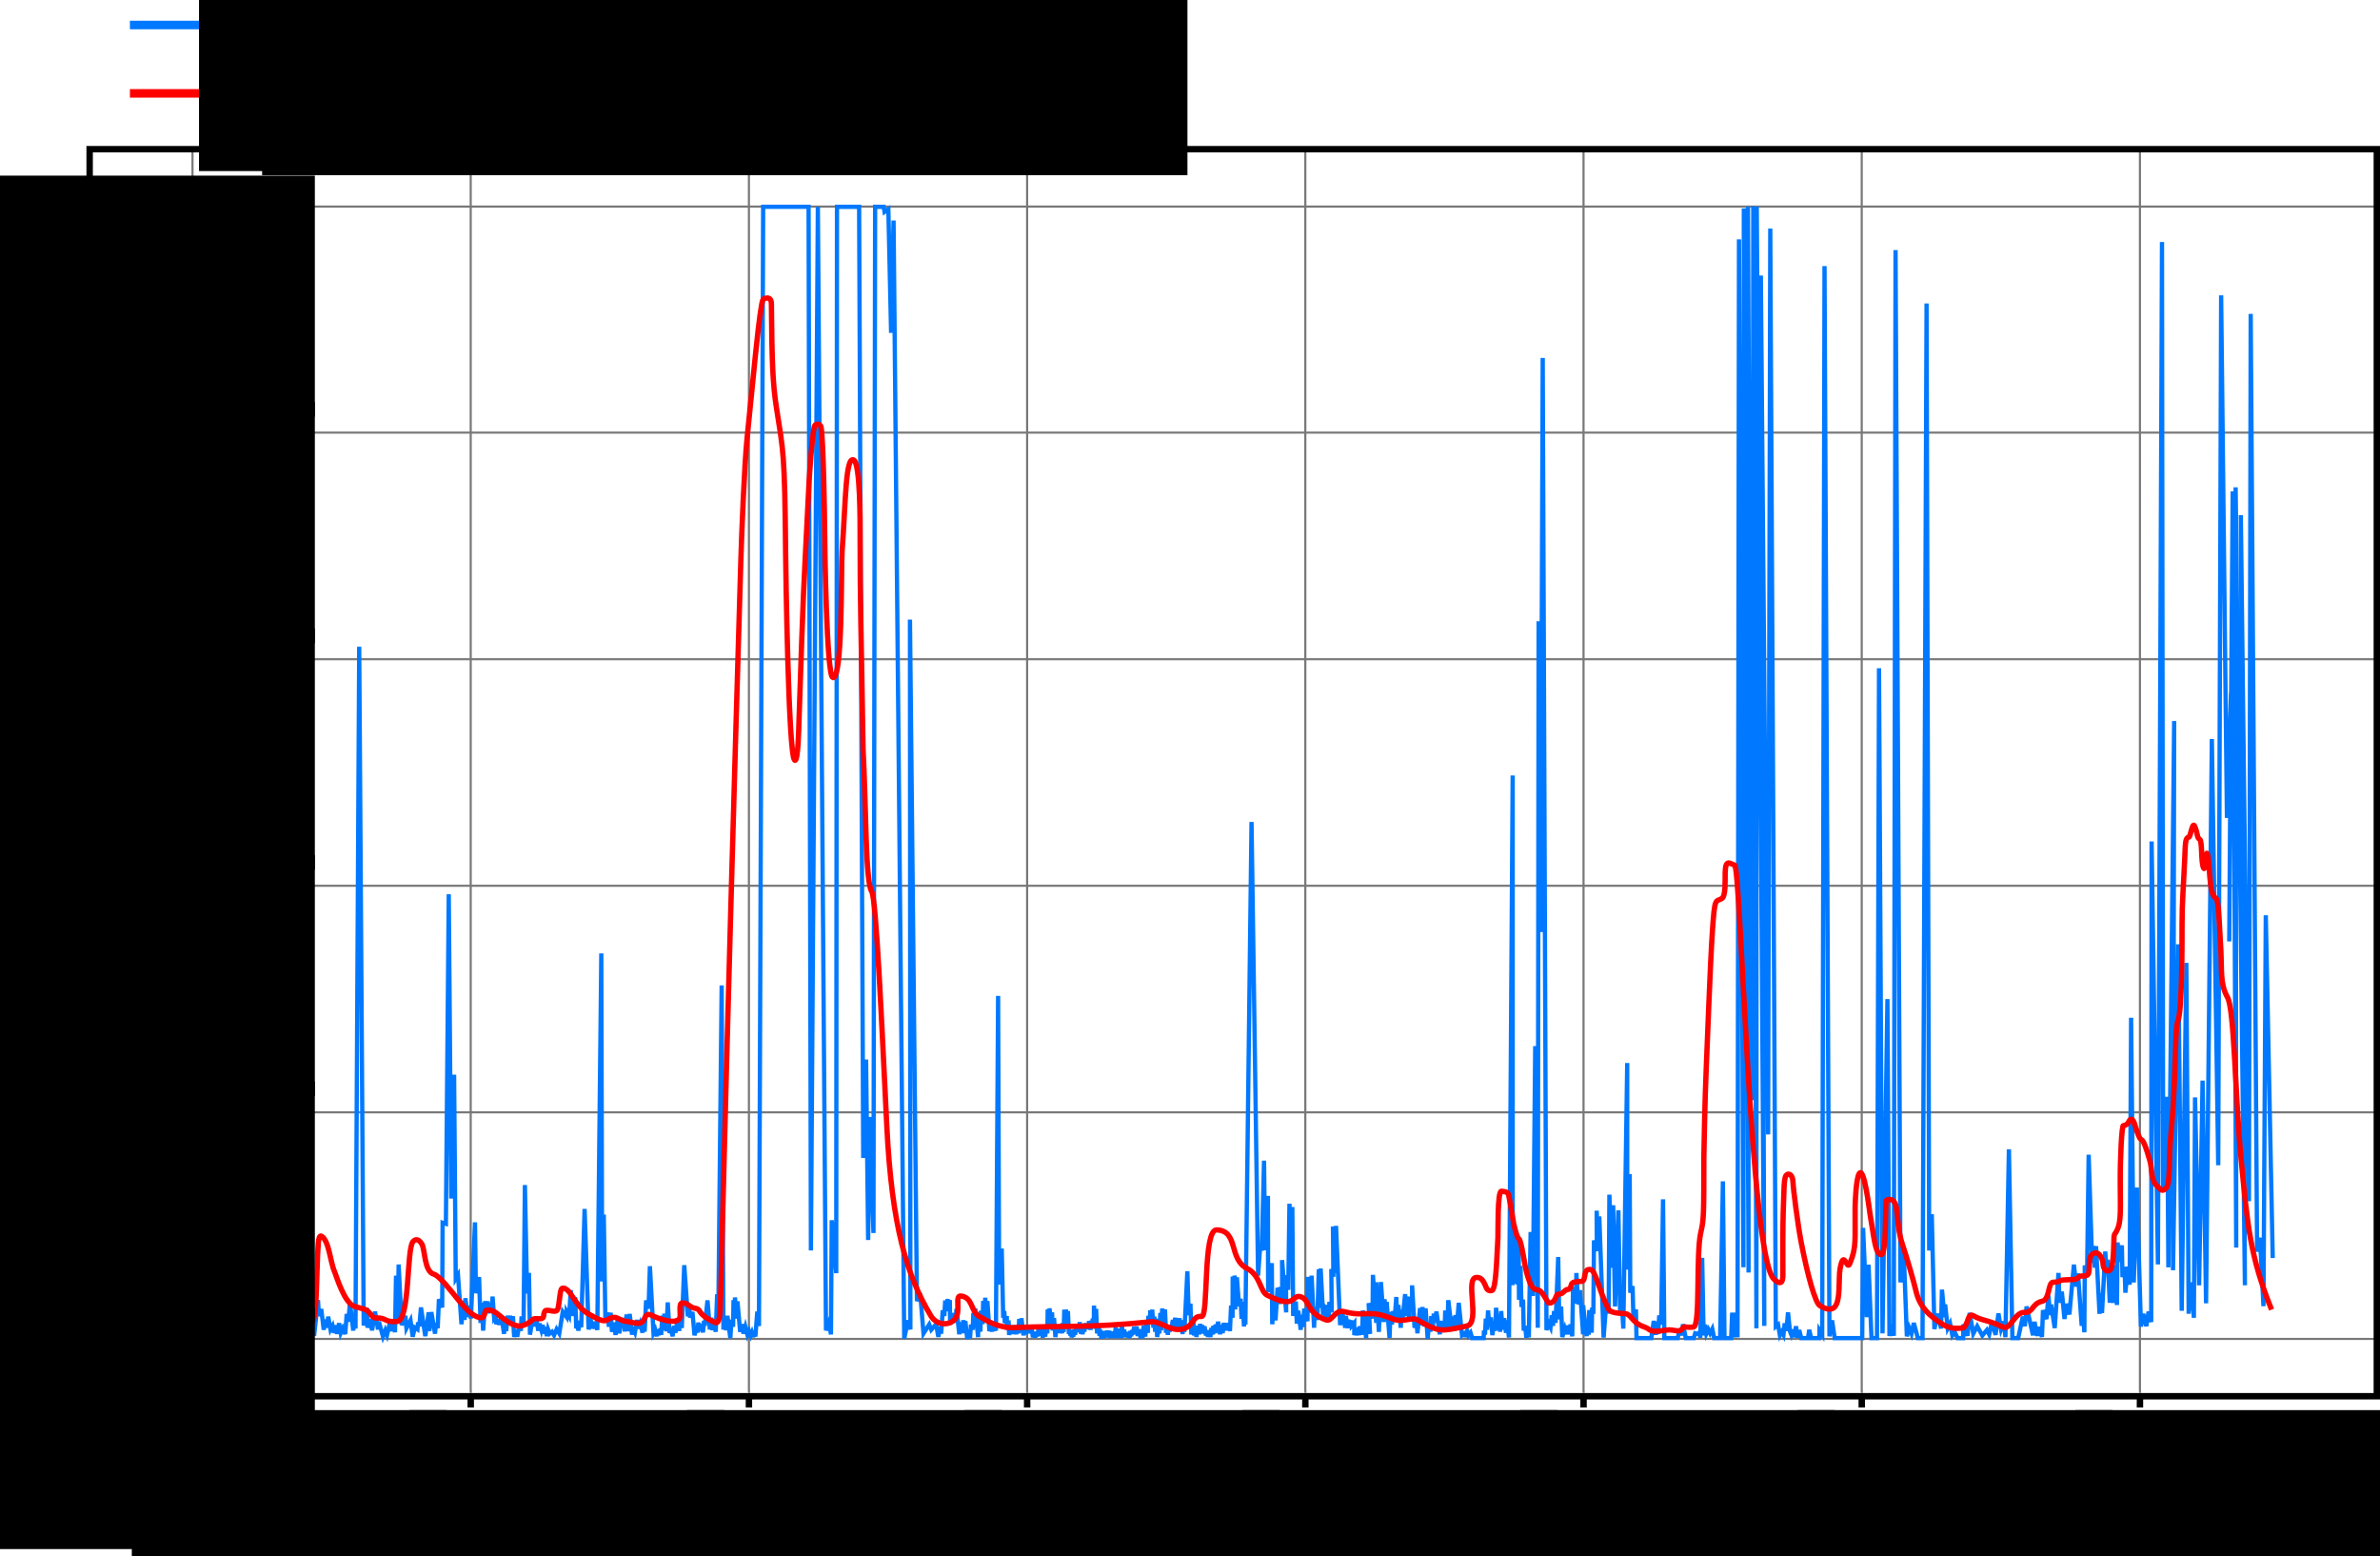 <?xml version="1.0" encoding="UTF-8" standalone="no"?>
<!-- Created with Inkscape (http://www.inkscape.org/) -->

<svg
   xmlns:dc="http://purl.org/dc/elements/1.1/"
   xmlns:cc="http://creativecommons.org/ns#"
   xmlns:rdf="http://www.w3.org/1999/02/22-rdf-syntax-ns#"
   xmlns:svg="http://www.w3.org/2000/svg"
   xmlns="http://www.w3.org/2000/svg"
   xmlns:sodipodi="http://sodipodi.sourceforge.net/DTD/sodipodi-0.dtd"
   xmlns:inkscape="http://www.inkscape.org/namespaces/inkscape"
   id="svg4190"
   version="1.1"
   inkscape:version="0.91 r13725"
   width="1114.31"
   height="728.414"
   viewBox="0 0 1114.31 728.414"
   sodipodi:docname="nn.svg">
  <defs
     id="defs4194">
    <clipPath
       clipPathUnits="userSpaceOnUse"
       id="clipPath4204">
      <rect
         style="opacity:1;fill:none;fill-opacity:1;stroke:#ff0000;stroke-width:5;stroke-linecap:round;stroke-linejoin:miter;stroke-miterlimit:4;stroke-dasharray:none;stroke-dashoffset:0;stroke-opacity:1"
         id="rect4206"
         width="1122.787"
         height="625.303"
         x="166.295"
         y="111.756" />
    </clipPath>
  </defs>
  <sodipodi:namedview
     pagecolor="#ffffff"
     bordercolor="#666666"
     borderopacity="1"
     objecttolerance="10"
     gridtolerance="10"
     guidetolerance="10"
     inkscape:pageopacity="0"
     inkscape:pageshadow="2"
     inkscape:window-width="1535"
     inkscape:window-height="876"
     id="namedview4192"
     showgrid="false"
     inkscape:zoom="0.65123013"
     inkscape:cx="562.88222"
     inkscape:cy="450.0091"
     inkscape:window-x="65"
     inkscape:window-y="24"
     inkscape:window-maximized="1"
     inkscape:current-layer="svg4190"
     inkscape:snap-bbox="true"
     inkscape:object-paths="true"
     inkscape:snap-intersection-paths="true"
     inkscape:object-nodes="true"
     inkscape:snap-smooth-nodes="true"
     inkscape:snap-midpoints="true"
     inkscape:bbox-nodes="true"
     inkscape:bbox-paths="true"
     inkscape:snap-bbox-edge-midpoints="true"
     inkscape:snap-bbox-midpoints="true"
     inkscape:snap-center="true"
     inkscape:snap-object-midpoints="true"
     inkscape:snap-global="true"
     fit-margin-top="0"
     fit-margin-left="0"
     fit-margin-right="0"
     fit-margin-bottom="0" />
  <path
     id="path4232-7-6-2"
     style="fill:none;fill-rule:evenodd;stroke:#797879;stroke-width:1px;stroke-linecap:butt;stroke-linejoin:miter;stroke-opacity:1"
     d="m 41.96,626.706 1070.85,0 m -1070.85,-106.052 1070.85,0 m -1070.85,-106.052 1070.85,0 m -1070.85,-106.051 1070.85,0 m -1070.85,-106.052 1070.85,0 M 41.959,96.697 l 1070.85,0 M 1002.05,651.937 l -0.136,-0.814 0,-579.86 m -130.119,580.675 -0.136,-0.814 0,-579.86 m -130.119,580.675 -0.136,-0.814 0,-579.86 m -130.119,580.675 -0.136,-0.814 0,-579.86 m -130.119,580.675 -0.136,-0.814 0,-579.86 m -130.119,580.675 -0.136,-0.814 0,-579.86 m -130.119,580.675 -0.136,-0.814 0,-579.86 M 90.265,651.939 l -0.136,-0.814 0,-579.86"
     inkscape:connector-curvature="0" />
  <g
     id="g4139"
     style="stroke:#0078ff;stroke-width:2;stroke-miterlimit:4;stroke-dasharray:none;stroke-opacity:1"
     transform="translate(-159.198,-49.192)">
    <path
       id="path4275"
       style="fill:none;fill-rule:evenodd;stroke:#0078ff;stroke-width:2;stroke-linecap:butt;stroke-linejoin:miter;stroke-miterlimit:4;stroke-dasharray:none;stroke-opacity:1"
       d="m 297.418,671.337 1.344,-5.854 0.288,6.622 1.536,-8.35 0.96,6.238 0.576,-4.319 0.672,5.758 1.152,-10.557 0.48,6.718 1.056,-5.183 0.768,12.092 1.823,-16.795 0.48,7.486 1.056,-3.263 1.152,9.693 0.768,-4.799 0.672,3.839 0.672,-5.183 1.056,6.046 0.96,-1.728 0.672,3.263 0.768,-3.551 0.672,4.031 0.96,-4.991 0.768,4.607 0.96,-2.207 1.152,2.687 0.672,-9.405 0.768,3.647 0.768,-9.021 1.536,13.148 0.288,-5.183 0.768,4.223 1.735,-319.139 2.104,317.733 1.425,-8.347 0.407,9.365 0.95,-4.072 1.154,5.293 1.357,-8.754 1.425,8.347 0.407,-3.665 1.9,6.99 1.086,-2.918 0.814,2.172 1.425,-6.108 0.679,4.343 0.611,-5.225 1.018,5.7 0.475,-26.466 0.882,20.427 0.339,-25.652 1.425,28.367 1.764,-4.343 0.475,5.836 1.9,-3.732 1.018,7.668 1.018,-4.275 1.222,0.814 0.271,-3.257 0.611,1.9 0.746,-8.89 2.036,13.437 1.581,-11.129 0.288,8.733 0.96,-8.829 1.728,10.077 0.384,-4.895 0.864,2.303 0.576,-13.532 1.536,3.839 0.192,-39.637 1.536,0.48 1.344,-154.227 1.152,142.423 1.344,-57.967 0.768,95.492 1.056,-1.728 1.632,23.033 0.96,-11.037 0.48,9.021 0.384,-10.173 1.248,8.829 0.48,-5.374 0.864,6.046 1.919,-45.011 0.413,33.174 1.493,-7.533 0.679,21.445 0.543,-9.433 0.679,13.03 0.95,-13.776 0.882,5.293 0.136,-5.158 1.154,5.565 -0.136,-4.886 1.018,4.275 0.407,-7.261 0.746,10.247 0.746,-1.018 0.271,3.732 0.767,-2.446 0.48,2.687 1.2,-3.791 1.152,8.062 0.288,-4.463 0.72,3.167 0.672,-7.198 0.672,3.167 0.432,-3.119 0.576,3.215 0.816,-2.975 0.576,9.645 0.816,-3.215 0.624,3.119 1.002,-5.992 0.679,3.257 0.339,-6.718 0.95,3.054 0.611,-64.605 1.018,50.761 0.882,-9.636 0.475,28.909 1.357,-8.076 0.611,4.14 1.018,-3.8 0.882,5.904 0.611,-3.393 0.89,3.124 0.672,-2.495 0.192,4.127 0.96,-3.071 0.672,4.223 0.576,-3.263 0.768,2.079 1.104,-0.879 0.96,1.632 1.2,-2.831 1.248,2.015 1.632,-10.173 1.728,2.399 0.096,-2.495 1.152,2.111 0.768,-12.092 0.672,12.045 1.392,-8.781 0.528,14.636 0.48,-2.207 0.48,3.215 0.816,-4.559 0.528,2.975 1.584,-55.376 1.871,56.384 1.152,-3.695 0.72,3.263 0.528,-3.215 0.528,3.407 0.336,-3.359 0.816,3.887 1.871,-176.253 0.384,153.556 0.768,-31.287 0.768,50.481 1.344,-4.655 0.24,6.67 0.864,-6.574 0.624,8.925 0.864,-4.319 0.816,5.758 1.152,-8.35 0.624,7.678 0.672,-6.286 0.336,3.023 0.864,-3.983 0.624,6.286 0.912,-7.918 0.48,7.822 0.96,-8.062 1.104,9.693 0.528,-3.647 0.864,2.351 1.008,-5.614 0.672,4.079 0.768,-2.207 1.056,4.127 0.144,-2.735 0.864,2.159 0.672,-14.54 1.152,3.839 0.624,-19.866 1.68,31.239 0.768,-1.488 0.72,3.071 0.36,-3.287 0.528,2.687 0.888,-2.999 0.336,2.927 0.528,-9.021 0.528,6.814 0.432,-7.726 0.96,8.254 0.624,-13.532 0.864,14.348 0.624,-2.207 0.768,3.743 0.672,-4.847 0.672,3.167 1.056,-6.814 0.72,5.998 0.384,-9.645 0.816,8.254 1.152,-29.415 1.68,23.945 0.672,-3.503 0.384,4.031 1.104,-2.543 0.96,10.893 0.96,-3.599 0.432,2.351 0.384,-4.683 0.78,3.97 0.577,-3.359 0.814,3.97 0.509,-5.429 0.373,2.341 1.255,-11.91 1.113,13.612 0.72,-5.47 0.528,5.806 0.576,-4.847 0.912,5.614 0.672,-17.563 0.528,10.509 1.584,-155.091 0.816,161.089 0.866,-6.365 0.407,6.718 0.611,-6.786 1.357,10.451 0.543,-8.619 0.746,3.325 0.204,-12.487 0.611,8.686 0.068,-9.976 0.746,9.636 0.407,-7.804 1.289,14.319 0.746,-3.597 0.814,4.411 0.882,-3.19 0.95,3.743 0.746,-1.843 0.838,2.163 0.519,-1.348 0.611,2.104 0.475,-2.172 0.543,1.9 0.882,-11.672 0.787,6.769 1.968,-523.898 21.268,0 1.086,488.49 3.257,-488.49 3.8,525.95 1.395,-3.876 0.936,5.734 0.36,-53.433 2.111,24.761 L 551.073,146 l 10.365,0 1.919,445.2 1.344,-46.067 0.96,84.456 0.768,-57.583 1.728,54.32 L 568.923,146 l 4.031,0 0.384,2.384 1.784,-1.285 1.287,57.909 1.152,-52.593 4.991,523.433 1.728,-8.637 1.152,4.223 -0.192,-332.256 3.263,319.012 1.536,-3.647 1.536,18.811 2.687,-4.223 0.96,2.495 2.303,-2.687 0.768,4.799 0,0 0.257,1.2 0.679,-4.75 0.611,3.257 0.746,-10.926 0.746,2.647 0.407,-7.261 0.611,5.022 0.543,-5.7 0.407,5.633 0.611,-5.158 0.136,11.537 0.814,-5.429 0.679,4.615 0.339,-4.683 0.543,4.343 0.611,-6.243 1.289,11.876 0.746,-5.565 0.679,5.09 0.475,-6.108 0.543,5.565 0.407,-5.158 0.882,8.415 0.543,-4.004 0.746,3.665 0.475,-6.379 0.814,2.375 0.271,-7.872 0.475,6.583 0.407,-8.686 1.357,13.437 0.068,-5.158 1.018,2.511 0.136,-9.704 0.882,6.243 0.271,-10.858 0.746,6.854 0.204,-8.347 0.611,9.161 0.407,-7.601 0.95,14.115 0.475,-3.665 0.746,3.868 0.339,-4.411 0.746,4.14 0.136,-3.054 0.611,2.85 1.018,-156.695 0.475,135.114 1.222,-16.83 0.679,32.37 0.543,-3.122 0.204,5.633 0.95,-3.257 0,6.379 0.814,-4.343 0.271,6.786 0.611,-4.072 0.271,3.529 0.814,-3.936 0.475,4.072 0.611,-4.004 0.543,4.072 0.543,-4.275 0.475,3.868 0.373,-6.752 0.645,6.379 0.407,-6.718 0.95,8.008 0.543,-4.14 0.475,3.732 0.543,-3.665 0.611,3.156 0.441,-3.665 0.679,3.156 0.407,-2.681 0.713,5.056 0.475,-2.477 0.611,2.579 0.441,-2.748 0.543,2.172 0.543,-3.359 0.611,2.986 0.611,-4.174 0.746,5.124 0.611,-4.004 0.577,3.563 0.373,-4.886 0.611,3.359 0.17,-11.197 0.713,5.904 0.136,-6.447 0.814,7.668 0.373,-5.768 0.271,8.483 0.645,-5.836 0.645,8.924 0.645,-5.09 0.611,3.19 0.271,-2.477 0.679,2.341 0.373,-2.239 0.577,2.477 0.136,-4.75 0.577,4.14 0.305,-10.417 0.543,7.092 0.238,-7.16 0.407,7.431 0.509,-6.718 0.441,10.722 0.441,-1.934 0.238,2.681 0.407,-1.764 0.238,2.647 0.441,-2.443 0.271,2.104 0.509,-3.461 0.339,2.579 0.645,-3.699 0.238,2.206 0.509,-2.884 0.339,3.122 0.475,-4.683 0.543,5.429 0.407,-3.563 0.373,3.8 0.475,-4.174 0.373,2.986 0.441,-3.97 0.441,2.341 0.407,-1.9 0.543,2.307 0.339,-3.766 0.746,4.106 0.339,-4.343 0.475,3.563 0.17,-4.547 0.509,4.445 0.077,-10.462 0.672,10.893 0.336,-9.357 0.432,11.469 0.768,-4.367 0.384,5.47 0.384,-2.783 0.48,4.079 0.72,-3.263 0.432,3.071 0.576,-3.311 0.528,2.975 0.528,-3.167 0.576,3.023 0.336,-2.927 0.624,3.359 0.288,-2.351 0.576,2.255 0.384,-2.927 0.624,2.735 0.528,-4.703 0.528,4.943 0.48,-2.447 0.528,2.255 0.336,-4.127 0.72,4.367 0.336,-5.95 0.576,5.422 0.432,-3.359 0.768,3.503 0.288,-2.399 0.576,2.447 0.336,-1.967 0.576,2.255 0.384,-3.263 0.384,2.495 0.432,-2.879 0.336,2.063 0.576,-3.551 0.528,3.167 0.72,-3.398 0.407,4.479 0.746,-3.122 0.679,4.14 0.475,-2.307 0.407,2.375 0.543,-5.972 0.746,5.158 0.407,-7.058 0.814,5.293 0.204,-7.94 0.543,3.732 0.407,-6.311 0.407,6.379 0.475,-6.718 0.543,8.415 0.475,-5.158 0.339,7.126 0.407,-6.108 0.543,8.483 0.814,-4.072 0.204,2.443 0.475,-9.569 0.339,8.144 0.543,-10.247 0.475,8.076 0.814,-7.601 0.475,10.926 0.447,-3.666 0.384,4.607 0.528,-4.127 0.432,2.687 0.288,-3.167 0.432,2.111 0.672,-4.463 0.384,3.695 0.72,-4.703 0.528,4.463 0.384,-3.359 0.576,3.359 0.528,-4.271 0.384,4.559 0.576,-3.599 0.48,6.478 0.24,-6.19 0.624,5.183 1.392,-28.408 0.624,20.586 0.816,-5.422 0.432,14.444 0.958,-6.497 0.305,6.956 0.679,-4.174 0.407,4.852 0.78,-5.191 0.509,4.004 0.475,-4.92 0.441,3.461 0.509,-2.918 0.475,3.97 0.645,-3.359 0.645,4.275 0.509,-2.477 0.441,3.122 0.577,-2.545 0.543,2.613 0.509,-4.241 0.645,3.054 0.204,-4.038 0.95,3.461 0.136,-4.14 0.814,2.511 0.339,-3.8 0.95,5.904 0.475,-4.343 0.746,3.8 0.475,-4.75 0.679,3.529 0.407,-3.393 0.814,3.257 0.407,-3.393 0.611,3.8 0.543,-11.944 0.679,5.7 0.068,-19.273 1.222,15.405 -0.339,-15.88 1.018,12.012 0.068,-11.197 1.018,13.573 0.746,-3.529 0.407,9.433 0.475,-7.94 0.679,11.469 0.359,-6.007 0.288,5.087 2.879,-235.228 3.071,212.387 1.056,-14.876 0.672,3.167 1.056,-42.132 0.48,41.94 1.344,-25.433 0.096,45.011 1.728,-13.532 0.192,28.6 0.864,-11.709 0.672,9.885 0.96,-15.26 1.056,7.582 0.192,-7.966 0.96,7.198 -0.096,-19.77 1.919,24.473 -0.096,-17.371 1.056,6.814 0.576,-40.308 0.768,31.191 0.576,-29.655 0.384,50.961 1.248,-6.718 0.48,10.365 0.672,-6.046 1.152,8.925 0.384,-7.006 0.672,5.662 0.576,-8.542 1.536,5.854 0.096,-20.73 1.056,16.699 0.768,-17.275 1.152,24.377 0.384,-9.693 1.152,6.046 0.672,-23.705 0.48,18.043 0.384,-18.427 1.152,21.882 0.672,-1.919 0.672,3.359 0.384,-6.238 0.864,5.662 0.384,-7.102 1.056,4.895 -0.192,-20.25 0.96,3.551 -0.192,-23.513 1.44,21.786 -3e-5,-22.074 1.919,46.451 0.96,-6.238 1.44,7.486 0.288,-5.566 0.96,5.758 0.192,-4.031 0.384,3.551 0.96,-3.167 0.192,2.591 1.248,-1.44 0,5.758 0.576,-3.263 0.48,3.359 0.576,-3.647 0.576,3.551 0.384,-4.127 1.056,3.935 0.384,-11.325 1.536,12.956 0,-12.38 1.823,10.365 -0.672,-14.396 1.823,7.198 0.192,-20.442 1.536,22.457 0,-19.003 1.248,23.225 0.96,-23.321 1.344,18.715 0.384,-10.653 0.576,10.269 0.384,-9.021 1.344,16.795 0.48,-11.901 0.672,5.662 0.288,-6.238 0.864,4.991 0.864,-11.613 0.384,10.461 0.576,-6.718 1.152,10.653 0.192,-8.35 0.672,4.031 1.152,-11.421 0.576,10.365 0.096,-9.213 1.344,11.037 -0.096,-10.941 1.344,7.198 0,-12.572 1.152,19.866 0.96,-2.591 0.384,5.183 1.248,-11.805 0.432,8.062 0.672,-8.542 0.864,9.069 0.624,-8.446 0.96,14.3 0.576,-6.862 0.72,3.455 0.384,-7.246 0.72,6.046 0.432,-7.246 0.528,4.079 0.72,-5.039 1.584,10.653 0.336,-6.238 1.008,5.183 0.288,-3.791 0.624,3.551 0.288,-9.837 0.96,9.453 0.48,-14.3 1.68,14.252 0.48,-6.622 0.72,6.67 0.48,-7.342 0.624,5.71 0.912,-11.421 1.536,15.236 1.344,-1.08 0.336,1.871 0.72,-2.879 0.576,2.111 1.008,-1.296 0.767,2.531 5.375,0 0.144,-3.539 0.48,1.919 0.384,-7.486 0.576,5.23 0.48,-9.069 0.576,7.486 0.72,-4.223 0.72,8.302 0.576,-4.799 0.72,2.783 0.432,-10.797 0.912,10.365 0.528,-5.95 0.432,6.814 0.528,-9.693 0.624,8.685 0.768,-5.326 0.864,6.814 0.384,-5.806 1.008,8.014 1.728,-263.06 0.003,238.579 0.713,-26.263 0.543,25.516 0.509,-23.718 0.577,24.125 0.441,-22.089 0.17,29.249 0.713,-15.846 0.441,19.171 0.746,-3.393 0.305,14.489 0.713,-2.172 0.509,5.497 0.509,-3.665 0.679,3.495 0.828,-49.294 1.056,29.943 1.104,-116.942 1.2,131.818 0.384,-330.72 0.96,145.494 0.96,-268.722 1.755,455.03 0.95,-3.257 0.95,1.968 0.543,-5.633 0.611,4.954 0.475,-6.922 0.746,5.497 1.222,-30.81 0.475,29.181 0.882,-5.972 0.543,14.251 1.117,-3.667 0.576,2.399 0.672,-4.127 0.576,4.127 0.96,-4.607 0.768,5.566 0.384,-23.033 1.44,7.582 0.096,-14.204 0.96,14.684 0.768,-6.622 1.44,20.634 0,-13.628 1.632,14.492 0.192,-5.758 0.768,5.087 0.288,-11.517 1.152,10.557 0.192,-11.709 0.576,2.879 0.288,-34.358 1.344,4.991 -0.096,-18.907 0.864,17.467 0.384,-14.78 2.015,56.72 1.347,-17.709 1.018,6.447 0.339,-55.647 1.222,34.203 0.543,-29.249 0.882,47.368 1.561,-44.993 0.814,48.115 0.882,-2.918 0.611,10.179 1.832,-124.324 0,96.704 1.154,-44.721 0.271,55.512 1.086,-3.054 0.407,15.948 1.154,-5.022 0.271,13.39 6.922,0 1.154,-8.029 1.018,6.515 0.271,-6.243 0.746,5.836 0.543,-8.686 0.882,4.275 0.882,-58.633 0.611,64.965 6.243,0 1.018,-4.364 0.746,3.122 0.746,-5.225 1.289,6.468 3.732,0 0.679,-2.26 1.154,0.307 0.814,-0.715 0.407,2.511 0.882,-37.392 0.679,36.306 0.746,-5.022 0.543,4.243 0.95,-1.968 0.814,1.764 1.018,-2.036 0.882,4.26 2.782,0 1.289,-73.38 0.746,73.38 3.122,0 0.475,-11.897 1.018,11.605 0.271,-11.605 1.222,11.537 0.679,-513.924 2.08,481.137 0.192,-495.601 2.207,498.066 -0.288,-498.929 1.985,418.261 0.51,-418.453 1.473,525.226 0.159,-525.034 3.535,523.899 -1.615,-491.652 3.406,402.033 1.009,-424.011 2.591,513.931 1.056,-0.864 0.864,4.991 0.96,-1.728 0.696,1.392 0.576,-5.302 0.792,3.551 0.768,-8.661 0.912,8.925 0.6,1.488 0.696,-2.423 0.696,3.647 0.84,-5.159 0.72,5.326 0.792,-3.527 0.936,3.755 3.167,0 0.576,-3.875 0.864,3.875 3.839,0 0.096,-3.683 1.267,2.033 1.086,-500.147 2.307,500.962 1.222,-7.465 1.222,8.3 12.894,0 0.407,-51.597 1.764,41.803 0.814,-24.566 1.357,34.359 2.579,0 0.95,-313.546 1.629,311.354 2.307,-156.491 0.95,157.713 0.814,-5.293 1.222,5.158 0.814,-508.155 2.307,483.182 1.493,-15.201 1.493,40.446 1.086,-3.936 1.086,2.715 1.086,-5.022 1.9,7.079 2.172,0 1.9,-484.288 1.222,443.279 1.222,-16.966 1.222,53.747 1.493,-7.193 1.629,6.922 0.407,-18.187 1.222,12.894 0.271,-5.972 1.222,11.129 1.086,-2.172 1.086,5.565 1.093,-1.605 1.35,2.848 2.579,0 0.136,-6.4 1.9,5.293 1.039,-10.691 1.684,9.731 1.844,-3.511 2.402,4.382 2.125,-2.625 1.086,2.13 1.357,-6.066 1.629,6.243 1.357,-10.044 1.222,7.465 1.357,-3.665 0.679,7.329 1.629,-87.95 1.629,88.378 2.715,0 2.172,-10.065 0.95,4.479 0.814,-9.229 2.986,13.505 0.747,-6.311 1.222,6.583 0.814,-4.14 1.425,4.615 0.475,-12.487 1.629,4.14 0.95,-10.994 0.747,9.161 0.475,-4.954 1.697,10.994 1.764,-25.788 0.475,13.912 1.086,-5.158 1.243,12.775 0.864,-7.102 1.44,4.991 2.111,-23.321 1.152,10.269 0.768,-6.142 1.728,24.473 0.768,-3.839 0.48,6.91 0.192,-31.287 1.056,5.374 0.768,-57.199 1.631,50.577 0.768,-7.87 0.48,10.173 0.576,-10.077 1.631,31.671 0.384,-9.693 0.768,9.309 1.536,-28.792 0.576,9.309 0.576,-5.47 0.96,20.154 0.576,-15.835 0.864,15.931 0.288,-17.659 1.638,18.586 0.281,-29.239 0.864,9.021 1.152,-7.678 0.288,14.876 0.96,-4.799 0.384,12.092 1.152,-12.188 0.864,8.446 0.672,-124.956 1.248,123.9 1.44,-44.435 1.919,65.069 1.056,-5.95 1.44,5.758 1.056,-6.766 1.248,4.847 0.192,-224.959 2.962,197.986 1.9,-478.567 0.543,444.636 1.9,-44.518 0.543,79.806 2.715,-255.706 -0.543,257.064 2.443,-152.555 1.629,171.557 2.172,-162.87 1.086,164.228 1.357,-14.658 1.086,16.558 0.543,-103.151 1.9,87.95 1.629,-95.822 1.629,104.237 2.715,-264.121 2.986,199.516 1.357,-407.176 2.715,244.577 1.9,-58.633 -0.814,116.452 1.629,-210.646 1.629,353.971 -0.271,-355.872 4.343,373.516 -1.9,-360.486 3.8,321.126 0.814,-415.319 2.986,438.935 1.357,-6.515 1.629,32.031 1.086,-182.958 3.257,160.427 M 250,673.036 l 1.265,-10.501 1.142,11.776 1.728,-5.374 0.192,4.223 1.536,-4.031 0.96,2.879 0.96,-2.495 1.152,2.495 2.303,-23.033 1.919,12.092 0.96,-17.083 0.96,17.851 0.768,-11.133 1.536,19.386 1.152,-19.386 1.152,5.95 2.311,-327.002 1.527,324.507 1.152,-12.86 0.576,11.997 0.864,-9.693 0.768,9.021 0.864,-9.501 0.576,22.553 0.96,-7.87 0.576,7.294 1.152,-10.749 1.344,15.164 0.768,-3.167 0.672,5.758 0.96,-8.254 0.576,2.111 0.288,-4.031 1.056,5.566 0.672,-3.839 0.768,5.278 0.48,-5.566 0.672,4.511 0.384,-16.027 0.48,10.749 1.728,-33.302 0.288,9.597 0.48,-11.613 0.576,32.631 0.96,-13.244 1.248,15.643 0.886,-52.663 1.086,61.755"
       inkscape:connector-curvature="0" />
  </g>
  <path
     style="fill:none;fill-rule:evenodd;stroke:#ff0000;stroke-width:2.5;stroke-linecap:butt;stroke-linejoin:miter;stroke-miterlimit:4;stroke-dasharray:none;stroke-opacity:1"
     d="m 90.802,613.326 c 1.513,-1.513 2.933,-0.095 3.417,-2.12 1.373,-5.741 1,-26.705 1.335,-31.96 0.311,-4.883 -0.146,-10.381 1.531,-10.185 3.921,0.459 6.472,34.22 14.875,36.325 3.291,0.824 2.916,-3.334 5.486,-3.529 5.86,-0.444 5.03,6.944 8.935,8.18 2.879,0.912 1.743,2.266 4.572,2.601 1.809,0.214 6.543,6.083 12.516,7.134 3.027,0.536 2.871,-0.74 3.591,-3.434 1.178,-4.407 1.248,-20.919 1.621,-28.479 0.263,-3.406 0.106,-10.162 1.823,-9.237 3.533,1.901 4.178,12.356 6.094,16.507 0.752,1.628 4.59,15.089 9.549,16.411 0.765,0.204 3.622,0.981 4.463,1.248 2.72,0.864 3.335,4.138 5.23,4.079 5.48,-0.17 3.801,2.123 10.055,1.684 6.078,-0.426 4.44,-33.416 7.39,-37.279 0.939,-1.23 2.494,-1.712 4.161,0.904 1.667,2.616 1.052,13.018 5.748,14.262 2.494,0.66 8.338,8.242 11.323,11.92 2.985,3.678 6.371,7.476 9.945,8.369 3.007,0.752 2.067,-3.247 3.427,-3.469 4.837,-0.789 7.229,5.674 14.387,7.329 3.024,0.699 6.727,-2.519 7.126,-2.918 1.199,-1.199 4.171,0.48 5.022,-1.222 0.283,-0.567 -0.076,-1.429 0.697,-2.725 0.773,-1.296 4.781,0.978 5.791,-0.507 1.01,-1.486 1.059,-8.835 2.055,-9.969 0.997,-1.135 3.161,0.899 3.876,1.937 3.661,5.315 5.141,8.101 9.84,10.451 0.566,0.283 3.165,1.944 5.256,2.427 2.091,0.483 2.162,-0.455 4.377,-1.254 2.486,-0.897 4.124,1.376 6.228,1.569 2.104,0.193 5.367,1.387 7.281,0.854 2.792,-0.778 1.397,-5.636 5.7,-3.393 3.577,1.864 11.853,4.391 12.886,0.786 0.337,-1.175 -0.765,-6.66 0.957,-6.761 2.731,-0.161 3.444,2.126 6.063,2.508 3.252,0.474 0.679,2.822 9.366,6.633 2.263,0.993 2.298,-5.021 2.345,-6.121 0.439,-10.331 0.629,-21.055 0.842,-29.588 2.684,-107.245 5.685,-213.969 8.869,-320.614 0.391,-13.096 1.618,-44.225 2.922,-57.527 3.19,-32.533 5.286,-52.691 6.104,-57.907 1.241,-7.916 1.038,-7.423 2.958,-7.71 1.037,-0.155 2.314,0.097 2.335,2.756 0.225,27.745 0.679,37.689 2.307,48.182 3.276,21.104 3.925,20.809 4.343,67.863 0.057,6.376 1.251,94.769 4.207,97.451 1.703,1.546 1.984,-16.271 2.036,-17.78 l 1.32,-38.687 c 1.051,-30.801 1.889,-41.76 3.457,-74.349 0.106,-2.206 1.571,-23.94 2.638,-25.794 0.488,-0.848 2.599,-1.034 2.928,0.698 1.149,6.035 1.667,45.025 1.667,46.11 0,9.424 0.95,69.993 3.8,71.12 4.745,1.877 3.844,-51.249 4.411,-59.176 1.694,-23.67 1.602,-44.531 5.429,-42.618 3.164,1.582 2.986,30.778 2.986,34.474 0,35.387 0.46,41.577 1.39,101.059 1.451,26.54 1.047,61.931 4.039,66.426 2.121,3.186 4.752,63.15 7.081,109.966 2.329,46.816 9.335,69.769 20.623,88.659 2.801,4.687 8.993,4.759 11.531,1.204 2.538,-3.555 -0.439,-10.784 2.469,-10.485 5.683,0.583 4.645,7.14 8.462,9.41 3.817,2.27 9.42,5.699 16.676,5.38 22.9,-1.009 34.866,0.24 63.725,-2.717 5.089,-0.522 10.46,5.868 16.641,2.778 3.987,-1.993 3.173,-5.672 7.233,-5.256 3.399,0.348 0.498,-40.82 7.072,-40.546 10.415,0.434 5.421,13.588 14.266,18.084 6.245,3.174 6.003,10.739 9.351,12.455 13.639,6.989 11.418,-0.302 15.486,0.702 4.608,1.137 2.939,7.758 12.144,10.921 2.859,0.983 4.004,-5.085 8.463,-3.893 10.172,2.719 10.986,-1.323 22.539,3.332 5.214,2.101 9.034,-1.08 11.82,0.556 10.375,6.091 11.107,5.305 23.062,2.837 6.497,-1.341 -1.058,-22.455 4.437,-22.711 2.104,-0.098 3.119,0.877 4.696,4.859 0.413,1.043 1.543,1.58 2.625,1.224 1.833,-0.603 2.173,-12.982 2.797,-24.849 0.133,-2.539 -0.298,-21.707 1.624,-21.584 1.194,0.076 3.05,0.196 3.375,1.66 0.772,3.471 2.193,12.883 2.406,13.734 1.02,4.082 1.592,6.294 2.428,6.881 1.253,0.879 2.628,13.052 3.978,17.101 1.269,3.808 2.069,6.65 4.721,6.773 2.054,0.095 3.631,4.014 5.016,5.954 0.311,0.436 2.612,0.584 3.769,-2.955 0.658,-2.012 1.434,0.089 3.699,-2.272 1.939,-2.021 2.439,0.406 3.299,-2.976 0.436,-1.713 1.863,-1.44 4.85,-1.729 2.398,-0.232 0.358,-5.93 4.03,-5.576 2.517,0.243 3.622,8.508 8.279,18.051 0.809,1.657 2.101,2.353 7.715,2.594 3.586,0.154 3.132,4.168 9.285,6.247 3.939,1.331 1.194,2.852 10.608,1.47 3.41,-0.501 5.716,1.547 7.273,-0.675 1.153,-1.646 0.561,-0.233 5.233,-0.744 3.27,-0.357 1.056,-34.365 3.379,-44.19 1.387,-5.867 1.44,-7.605 1.44,-35.222 0,-2.518 0.519,-28.179 1.12,-41.734 0.602,-13.555 1.766,-47.154 2.867,-63.819 1.1,-16.665 1.443,-13.873 4.4,-15.577 1.921,-1.107 1.52,-8.67 1.591,-11.992 0.15,-7.066 2.365,-4.102 4.417,-3.734 2.991,0.537 7.08,182.517 18.331,193.768 2.753,2.753 4.317,2.232 4.275,-1.726 -0.092,-8.699 -0.032,-23.695 0.178,-30.393 0.39,-12.408 0.39,-13.04 0.879,-15.245 0.58,-2.614 3.442,-2.298 3.641,1.729 0.198,3.996 2.352,20.614 3.839,28.312 3.019,15.628 6.645,28.785 8.877,29.895 0.971,0.483 4.511,2.853 6.77,0.596 2.97,-2.967 1.792,-13.545 2.59,-17.907 1.804,-9.862 3.091,1.034 4.523,-2.364 3.308,-7.852 2.37,-11.216 2.525,-26.068 0.038,-3.635 0.491,-13.446 1.826,-15.968 2.356,-4.45 4.949,17.629 5.165,18.823 1.745,9.676 2.303,18.755 5.172,18.955 2.778,0.193 1.658,-25.267 2.62,-25.59 2.181,-0.733 3.087,0.303 3.548,0.957 2.09,2.969 0.86,11.244 3.941,20.233 1.742,5.083 5.084,16.581 6.277,21.61 1.634,6.888 5.713,11.275 12.955,15.69 1.756,1.07 5.077,2.018 8.813,1.392 2.608,-0.437 2.18,-7.402 4.976,-5.739 4.165,2.478 6.869,1.875 13.961,5.344 3.421,1.673 5.422,-7.131 10.149,-6.894 4.038,0.203 3.277,-4.139 8.217,-5.211 3.575,-0.776 2.648,-8.91 5.093,-8.898 3.369,0.017 2.714,-0.921 4.791,-1.066 4.702,-0.328 5.871,0.156 7.004,-1.187 1.133,-1.344 3.575,0.092 4.585,-1.5 1.011,-1.592 0.015,-7.459 1.567,-9.011 1.644,-1.644 3.031,-0.859 3.637,-0.214 0.606,0.645 1.679,2.397 1.736,4.032 0.057,1.634 0.797,4.617 3.224,3.323 2.156,-1.15 1.753,-16.126 2.055,-16.545 3.39,-4.703 2.919,-8.457 2.824,-24.236 -0.074,-12.252 0.716,-26.939 1.479,-26.958 2.554,-0.064 2.505,-2.872 3.552,-2.911 1.473,-0.054 1.633,2.83 3.48,7.49 1.748,4.409 1.394,-1.9 5.383,11.972 1.305,4.539 -0.01,9.197 4.16,12.599 0.787,0.642 1.503,2.314 3.538,-0.009 1.78,-2.031 1.262,-13.292 1.751,-20.451 0.523,-7.664 1.633,-13.411 2.567,-44.985 0.301,-10.186 0.624,-11.473 1.162,-12.925 1.877,-5.065 1.864,-34.822 1.864,-45.114 0,-10.173 0.716,-18.418 1.249,-30.587 0.326,-7.438 0.234,-9.771 1.966,-10.082 0.758,-0.136 1.654,-7.408 2.656,-5.109 1.603,3.676 1,5.383 2.356,6.132 1.351,0.746 0.517,10.821 1.881,13.501 0.967,1.899 0.89,-8.929 1.757,-6.623 1.237,3.29 0.617,18.841 3.673,20.481 1.199,0.644 1.458,2.317 2.607,24.125 0.542,10.288 -0.381,16.276 3.125,22.507 3.289,5.846 3.546,46.336 6.376,75.673 2.961,30.682 4.112,45.447 14.266,70.522"
     id="path4216"
     inkscape:connector-curvature="0"
     sodipodi:nodetypes="cssssssscscssssssssssssssssssssssssssssssssssssssssssssssssscssssssssssssssssssssssssssssssssssssssssssssssssssssssssssssssssssssssssssssssssssssssssssssssssssssssc" />
  <path
     id="path4297-75-6"
     style="fill:none;fill-rule:evenodd;stroke:#000000;stroke-width:3;stroke-linecap:butt;stroke-linejoin:miter;stroke-miterlimit:4;stroke-dasharray:none;stroke-opacity:1"
     d="m 36.05,96.446 4.683,0 m -4.682,106.052 4.683,0 m -4.682,106.052 4.683,0 m -4.682,106.052 4.683,0 m -4.682,106.052 4.683,0 m -4.682,106.052 4.683,0 m 961.179,32.102 0,-4.683 m -130.255,4.683 0,-4.683 m -130.255,4.683 0,-4.683 m -130.255,4.683 0,-4.683 m -130.255,4.683 0,-4.683 m -130.255,4.683 0,-4.683 m -130.255,4.683 0,-4.683 m -130.255,4.683 0,-4.683 m -48.169,-584.3 1070.85,0 0,583.702 -1070.85,0 z"
     inkscape:connector-curvature="0" />
  <flowRoot
     xml:space="preserve"
     id="flowRoot4406"
     style="font-style:normal;font-weight:normal;font-size:22.5px;line-height:125%;font-family:sans-serif;letter-spacing:0px;word-spacing:0px;fill:#000000;fill-opacity:1;stroke:none;stroke-width:1px;stroke-linecap:butt;stroke-linejoin:miter;stroke-opacity:1"
     transform="translate(105.953,-103.796)"><flowRegion
       id="flowRegion4408"><rect
         id="rect4410"
         width="147.413"
         height="112.863"
         x="-105.953"
         y="186.006" /></flowRegion><flowPara
       id="flowPara4412">1.0</flowPara><flowPara
       id="flowPara4414" /><flowPara
       id="flowPara4418" /><flowPara
       id="flowPara4422" /></flowRoot>  <flowRoot
     xml:space="preserve"
     id="flowRoot4406-1"
     style="font-style:normal;font-weight:normal;font-size:22.5px;line-height:125%;font-family:sans-serif;letter-spacing:0px;word-spacing:0px;fill:#000000;fill-opacity:1;stroke:none;stroke-width:1px;stroke-linecap:butt;stroke-linejoin:miter;stroke-opacity:1"
     transform="translate(105.953,2.204)"><flowRegion
       id="flowRegion4408-2"><rect
         id="rect4410-9"
         width="147.413"
         height="112.863"
         x="-105.953"
         y="186.006" /></flowRegion><flowPara
       id="flowPara4457">0.8</flowPara><flowPara
       id="flowPara4414-1" /><flowPara
       id="flowPara4418-9" /><flowPara
       id="flowPara4422-4" /></flowRoot>  <flowRoot
     xml:space="preserve"
     id="flowRoot4406-1-7"
     style="font-style:normal;font-weight:normal;font-size:22.5px;line-height:125%;font-family:sans-serif;letter-spacing:0px;word-spacing:0px;fill:#000000;fill-opacity:1;stroke:none;stroke-width:1px;stroke-linecap:butt;stroke-linejoin:miter;stroke-opacity:1"
     transform="translate(105.953,108.204)"><flowRegion
       id="flowRegion4408-2-8"><rect
         id="rect4410-9-4"
         width="147.413"
         height="112.863"
         x="-105.953"
         y="186.006" /></flowRegion><flowPara
       id="flowPara4457-5">0.6</flowPara><flowPara
       id="flowPara4612" /><flowPara
       id="flowPara4414-1-0" /><flowPara
       id="flowPara4418-9-3" /><flowPara
       id="flowPara4422-4-6" /></flowRoot>  <flowRoot
     xml:space="preserve"
     id="flowRoot4406-1-7-5"
     style="font-style:normal;font-weight:normal;font-size:22.5px;line-height:125%;font-family:sans-serif;letter-spacing:0px;word-spacing:0px;fill:#000000;fill-opacity:1;stroke:none;stroke-width:1px;stroke-linecap:butt;stroke-linejoin:miter;stroke-opacity:1"
     transform="translate(105.953,214.204)"><flowRegion
       id="flowRegion4408-2-8-5"><rect
         id="rect4410-9-4-4"
         width="147.413"
         height="112.863"
         x="-105.953"
         y="186.006" /></flowRegion><flowPara
       id="flowPara4457-5-7">0.4</flowPara><flowPara
       id="flowPara4614" /><flowPara
       id="flowPara4414-1-0-6" /><flowPara
       id="flowPara4418-9-3-5" /><flowPara
       id="flowPara4422-4-6-6" /></flowRoot>  <flowRoot
     xml:space="preserve"
     id="flowRoot4406-1-7-4"
     style="font-style:normal;font-weight:normal;font-size:22.5px;line-height:125%;font-family:sans-serif;letter-spacing:0px;word-spacing:0px;fill:#000000;fill-opacity:1;stroke:none;stroke-width:1px;stroke-linecap:butt;stroke-linejoin:miter;stroke-opacity:1"
     transform="translate(105.953,320.204)"><flowRegion
       id="flowRegion4408-2-8-7"><rect
         id="rect4410-9-4-44"
         width="147.413"
         height="112.863"
         x="-105.953"
         y="186.006" /></flowRegion><flowPara
       id="flowPara4457-5-3">0.2</flowPara><flowPara
       id="flowPara4414-1-0-0" /><flowPara
       id="flowPara4418-9-3-7" /><flowPara
       id="flowPara4422-4-6-8" /></flowRoot>  <flowRoot
     xml:space="preserve"
     id="flowRoot4406-1-7-0"
     style="font-style:normal;font-weight:normal;font-size:22.5px;line-height:125%;font-family:sans-serif;letter-spacing:0px;word-spacing:0px;fill:#000000;fill-opacity:1;stroke:none;stroke-width:1px;stroke-linecap:butt;stroke-linejoin:miter;stroke-opacity:1"
     transform="translate(105.953,426.204)"><flowRegion
       id="flowRegion4408-2-8-6"><rect
         id="rect4410-9-4-8"
         width="147.413"
         height="112.863"
         x="-105.953"
         y="186.006" /></flowRegion><flowPara
       id="flowPara4457-5-9">   0</flowPara><flowPara
       id="flowPara4414-1-0-2" /><flowPara
       id="flowPara4418-9-3-6" /><flowPara
       id="flowPara4422-4-6-64" /></flowRoot>  <flowRoot
     xml:space="preserve"
     id="flowRoot4406-1-7-0-9"
     style="font-style:normal;font-weight:normal;font-size:22.5px;line-height:125%;font-family:sans-serif;letter-spacing:0px;word-spacing:0px;fill:#000000;fill-opacity:1;stroke:none;stroke-width:1px;stroke-linecap:butt;stroke-linejoin:miter;stroke-opacity:1"
     transform="translate(167.662,474.02)"><flowRegion
       id="flowRegion4408-2-8-6-5"><rect
         id="rect4410-9-4-8-0"
         width="147.413"
         height="112.863"
         x="-105.953"
         y="186.006" /></flowRegion><flowPara
       id="flowPara4457-5-9-4">   0</flowPara><flowPara
       id="flowPara4414-1-0-2-8" /><flowPara
       id="flowPara4418-9-3-6-7" /><flowPara
       id="flowPara4422-4-6-64-1" /></flowRoot>  <flowRoot
     xml:space="preserve"
     id="flowRoot4406-1-7-0-9-7"
     style="font-style:normal;font-weight:normal;font-size:22.5px;line-height:125%;font-family:sans-serif;letter-spacing:0px;word-spacing:0px;fill:#000000;fill-opacity:1;stroke:none;stroke-width:1px;stroke-linecap:butt;stroke-linejoin:miter;stroke-opacity:1"
     transform="translate(297.662,474.02)"><flowRegion
       id="flowRegion4408-2-8-6-5-2"><rect
         id="rect4410-9-4-8-0-7"
         width="147.413"
         height="112.863"
         x="-105.953"
         y="186.006" /></flowRegion><flowPara
       id="flowPara4457-5-9-4-2">   4</flowPara><flowPara
       id="flowPara4414-1-0-2-8-2" /><flowPara
       id="flowPara4418-9-3-6-7-6" /><flowPara
       id="flowPara4422-4-6-64-1-1" /></flowRoot>  <flowRoot
     xml:space="preserve"
     id="flowRoot4406-1-7-0-9-7-0"
     style="font-style:normal;font-weight:normal;font-size:22.5px;line-height:125%;font-family:sans-serif;letter-spacing:0px;word-spacing:0px;fill:#000000;fill-opacity:1;stroke:none;stroke-width:1px;stroke-linecap:butt;stroke-linejoin:miter;stroke-opacity:1"
     transform="translate(427.662,474.02)"><flowRegion
       id="flowRegion4408-2-8-6-5-2-6"><rect
         id="rect4410-9-4-8-0-7-1"
         width="147.413"
         height="112.863"
         x="-105.953"
         y="186.006" /></flowRegion><flowPara
       id="flowPara4715">   8</flowPara><flowPara
       id="flowPara4414-1-0-2-8-2-9" /><flowPara
       id="flowPara4418-9-3-6-7-6-4" /><flowPara
       id="flowPara4422-4-6-64-1-1-9" /></flowRoot>  <flowRoot
     xml:space="preserve"
     id="flowRoot4719"
     style="font-style:normal;font-weight:normal;font-size:22.5px;line-height:125%;font-family:sans-serif;letter-spacing:0px;word-spacing:0px;fill:#000000;fill-opacity:1;stroke:none;stroke-width:1px;stroke-linecap:butt;stroke-linejoin:miter;stroke-opacity:1"
     transform="translate(-31.198,-9.192)"><flowRegion
       id="flowRegion4721"><rect
         id="rect4723"
         width="194.248"
         height="92.133"
         x="346.268"
         y="706.559" /></flowRegion><flowPara
       id="flowPara4725" /></flowRoot>  <flowRoot
     xml:space="preserve"
     id="flowRoot4406-1-7-0-9-7-5"
     style="font-style:normal;font-weight:normal;font-size:22.5px;line-height:125%;font-family:sans-serif;letter-spacing:0px;word-spacing:0px;fill:#000000;fill-opacity:1;stroke:none;stroke-width:1px;stroke-linecap:butt;stroke-linejoin:miter;stroke-opacity:1"
     transform="translate(557.662,474.02)"><flowRegion
       id="flowRegion4408-2-8-6-5-2-63"><rect
         id="rect4410-9-4-8-0-7-9"
         width="147.413"
         height="112.863"
         x="-105.953"
         y="186.006" /></flowRegion><flowPara
       id="flowPara4909">  12</flowPara><flowPara
       id="flowPara4414-1-0-2-8-2-8" /><flowPara
       id="flowPara4418-9-3-6-7-6-12" /><flowPara
       id="flowPara4422-4-6-64-1-1-93" /></flowRoot>  <flowRoot
     xml:space="preserve"
     id="flowRoot4406-1-7-0-9-7-0-90"
     style="font-style:normal;font-weight:normal;font-size:22.5px;line-height:125%;font-family:sans-serif;letter-spacing:0px;word-spacing:0px;fill:#000000;fill-opacity:1;stroke:none;stroke-width:1px;stroke-linecap:butt;stroke-linejoin:miter;stroke-opacity:1"
     transform="translate(687.662,474.02)"><flowRegion
       id="flowRegion4408-2-8-6-5-2-6-8"><rect
         id="rect4410-9-4-8-0-7-1-8"
         width="147.413"
         height="112.863"
         x="-105.953"
         y="186.006" /></flowRegion><flowPara
       id="flowPara4913">  16</flowPara><flowPara
       id="flowPara4414-1-0-2-8-2-9-0" /><flowPara
       id="flowPara4418-9-3-6-7-6-4-9" /><flowPara
       id="flowPara4422-4-6-64-1-1-9-63" /></flowRoot>  <flowRoot
     xml:space="preserve"
     id="flowRoot4406-1-7-0-9-7-4"
     style="font-style:normal;font-weight:normal;font-size:22.5px;line-height:125%;font-family:sans-serif;letter-spacing:0px;word-spacing:0px;fill:#000000;fill-opacity:1;stroke:none;stroke-width:1px;stroke-linecap:butt;stroke-linejoin:miter;stroke-opacity:1"
     transform="translate(817.662,474.02)"><flowRegion
       id="flowRegion4408-2-8-6-5-2-7"><rect
         id="rect4410-9-4-8-0-7-63"
         width="147.413"
         height="112.863"
         x="-105.953"
         y="186.006" /></flowRegion><flowPara
       id="flowPara4457-5-9-4-2-17">  20</flowPara><flowPara
       id="flowPara4414-1-0-2-8-2-5" /><flowPara
       id="flowPara4418-9-3-6-7-6-96" /><flowPara
       id="flowPara4422-4-6-64-1-1-2" /></flowRoot>  <flowRoot
     xml:space="preserve"
     id="flowRoot4406-1-7-0-9-7-59"
     style="font-style:normal;font-weight:normal;font-size:22.5px;line-height:125%;font-family:sans-serif;letter-spacing:0px;word-spacing:0px;fill:#000000;fill-opacity:1;stroke:none;stroke-width:1px;stroke-linecap:butt;stroke-linejoin:miter;stroke-opacity:1"
     transform="translate(947.662,474.02)"><flowRegion
       id="flowRegion4408-2-8-6-5-2-75"><rect
         id="rect4410-9-4-8-0-7-3"
         width="147.413"
         height="112.863"
         x="-105.953"
         y="186.006" /></flowRegion><flowPara
       id="flowPara4457-5-9-4-2-8">  24</flowPara><flowPara
       id="flowPara4414-1-0-2-8-2-83" /><flowPara
       id="flowPara4418-9-3-6-7-6-18" /><flowPara
       id="flowPara4422-4-6-64-1-1-96" /></flowRoot>  <flowRoot
     xml:space="preserve"
     id="flowRoot4406-1-7-0-9-7-0-43"
     style="font-style:normal;font-weight:normal;font-size:22.5px;line-height:125%;font-family:sans-serif;letter-spacing:0px;word-spacing:0px;fill:#000000;fill-opacity:1;stroke:none;stroke-width:1px;stroke-linecap:butt;stroke-linejoin:miter;stroke-opacity:1"
     transform="translate(1077.662,474.02)"><flowRegion
       id="flowRegion4408-2-8-6-5-2-6-3"><rect
         id="rect4410-9-4-8-0-7-1-3"
         width="147.413"
         height="112.863"
         x="-105.953"
         y="186.006" /></flowRegion><flowPara
       id="flowPara4715-8">  26</flowPara><flowPara
       id="flowPara4414-1-0-2-8-2-9-6" /><flowPara
       id="flowPara4418-9-3-6-7-6-4-0" /><flowPara
       id="flowPara4422-4-6-64-1-1-9-48" /></flowRoot>  <path
     style="fill:none;fill-rule:evenodd;stroke:#ff0000;stroke-width:4;stroke-linecap:butt;stroke-linejoin:miter;stroke-miterlimit:4;stroke-dasharray:none;stroke-opacity:1"
     d="m 60.824,43.704 50,0"
     id="path4955-8"
     inkscape:connector-curvature="0" />
  <flowRoot
     xml:space="preserve"
     id="flowRoot4939-8"
     style="font-style:normal;font-variant:normal;font-weight:normal;font-stretch:normal;font-size:35px;line-height:125%;font-family:'Abyssinica SIL';-inkscape-font-specification:'Abyssinica SIL, Normal';text-align:start;letter-spacing:0px;word-spacing:0px;writing-mode:lr-tb;text-anchor:start;fill:#000000;fill-opacity:1;stroke:none;stroke-width:1px;stroke-linecap:butt;stroke-linejoin:miter;stroke-opacity:1"
     transform="translate(263.581,676.511)"><flowRegion
       id="flowRegion4941-9"><rect
         id="rect4943-7"
         width="433.235"
         height="84.693"
         x="239.962"
         y="19.655"
         style="font-style:normal;font-variant:normal;font-weight:normal;font-stretch:normal;font-size:35px;line-height:125%;font-family:'Abyssinica SIL';-inkscape-font-specification:'Abyssinica SIL, Normal';text-align:start;writing-mode:lr-tb;text-anchor:start" /></flowRegion><flowPara
       id="flowPara4949-6">Time [s]</flowPara></flowRoot>  <flowRoot
     xml:space="preserve"
     id="flowRoot4939-3"
     style="font-style:normal;font-variant:normal;font-weight:normal;font-stretch:normal;font-size:25px;line-height:125%;font-family:'Abyssinica SIL';-inkscape-font-specification:'Abyssinica SIL, Normal';text-align:start;letter-spacing:0px;word-spacing:0px;writing-mode:lr-tb;text-anchor:start;fill:#000000;fill-opacity:1;stroke:none;stroke-width:1px;stroke-linecap:butt;stroke-linejoin:miter;stroke-opacity:1"
     transform="translate(-117.239,-22.34)"><flowRegion
       id="flowRegion4941-6"><rect
         id="rect4943-75"
         width="433.235"
         height="84.693"
         x="239.962"
         y="19.655"
         style="font-style:normal;font-variant:normal;font-weight:normal;font-stretch:normal;font-size:25px;line-height:125%;font-family:'Abyssinica SIL';-inkscape-font-specification:'Abyssinica SIL, Normal';text-align:start;writing-mode:lr-tb;text-anchor:start" /></flowRegion><flowPara
       id="flowPara4945-3">NN Prediction </flowPara><flowPara
       id="flowPara4949-5">Smoothed Prediction</flowPara></flowRoot>  <path
     style="fill:none;fill-rule:evenodd;stroke:#0078ff;stroke-width:4;stroke-linecap:butt;stroke-linejoin:miter;stroke-miterlimit:4;stroke-dasharray:none;stroke-opacity:1"
     d="m 60.824,11.704 50,0"
     id="path4955-6"
     inkscape:connector-curvature="0" />
  <flowRoot
     xml:space="preserve"
     id="flowRoot4294"
     style="font-style:normal;font-weight:normal;font-size:22.5px;line-height:125%;font-family:sans-serif;letter-spacing:0px;word-spacing:0px;fill:#000000;fill-opacity:1;stroke:none;stroke-width:1px;stroke-linecap:butt;stroke-linejoin:miter;stroke-opacity:1"
     transform="translate(-31.198,-9.192)"><flowRegion
       id="flowRegion4296"><rect
         id="rect4298"
         width="350.107"
         height="136.664"
         x="124.38"
         y="-47.399" /></flowRegion><flowPara
       id="flowPara4300"></flowPara></flowRoot></svg>

